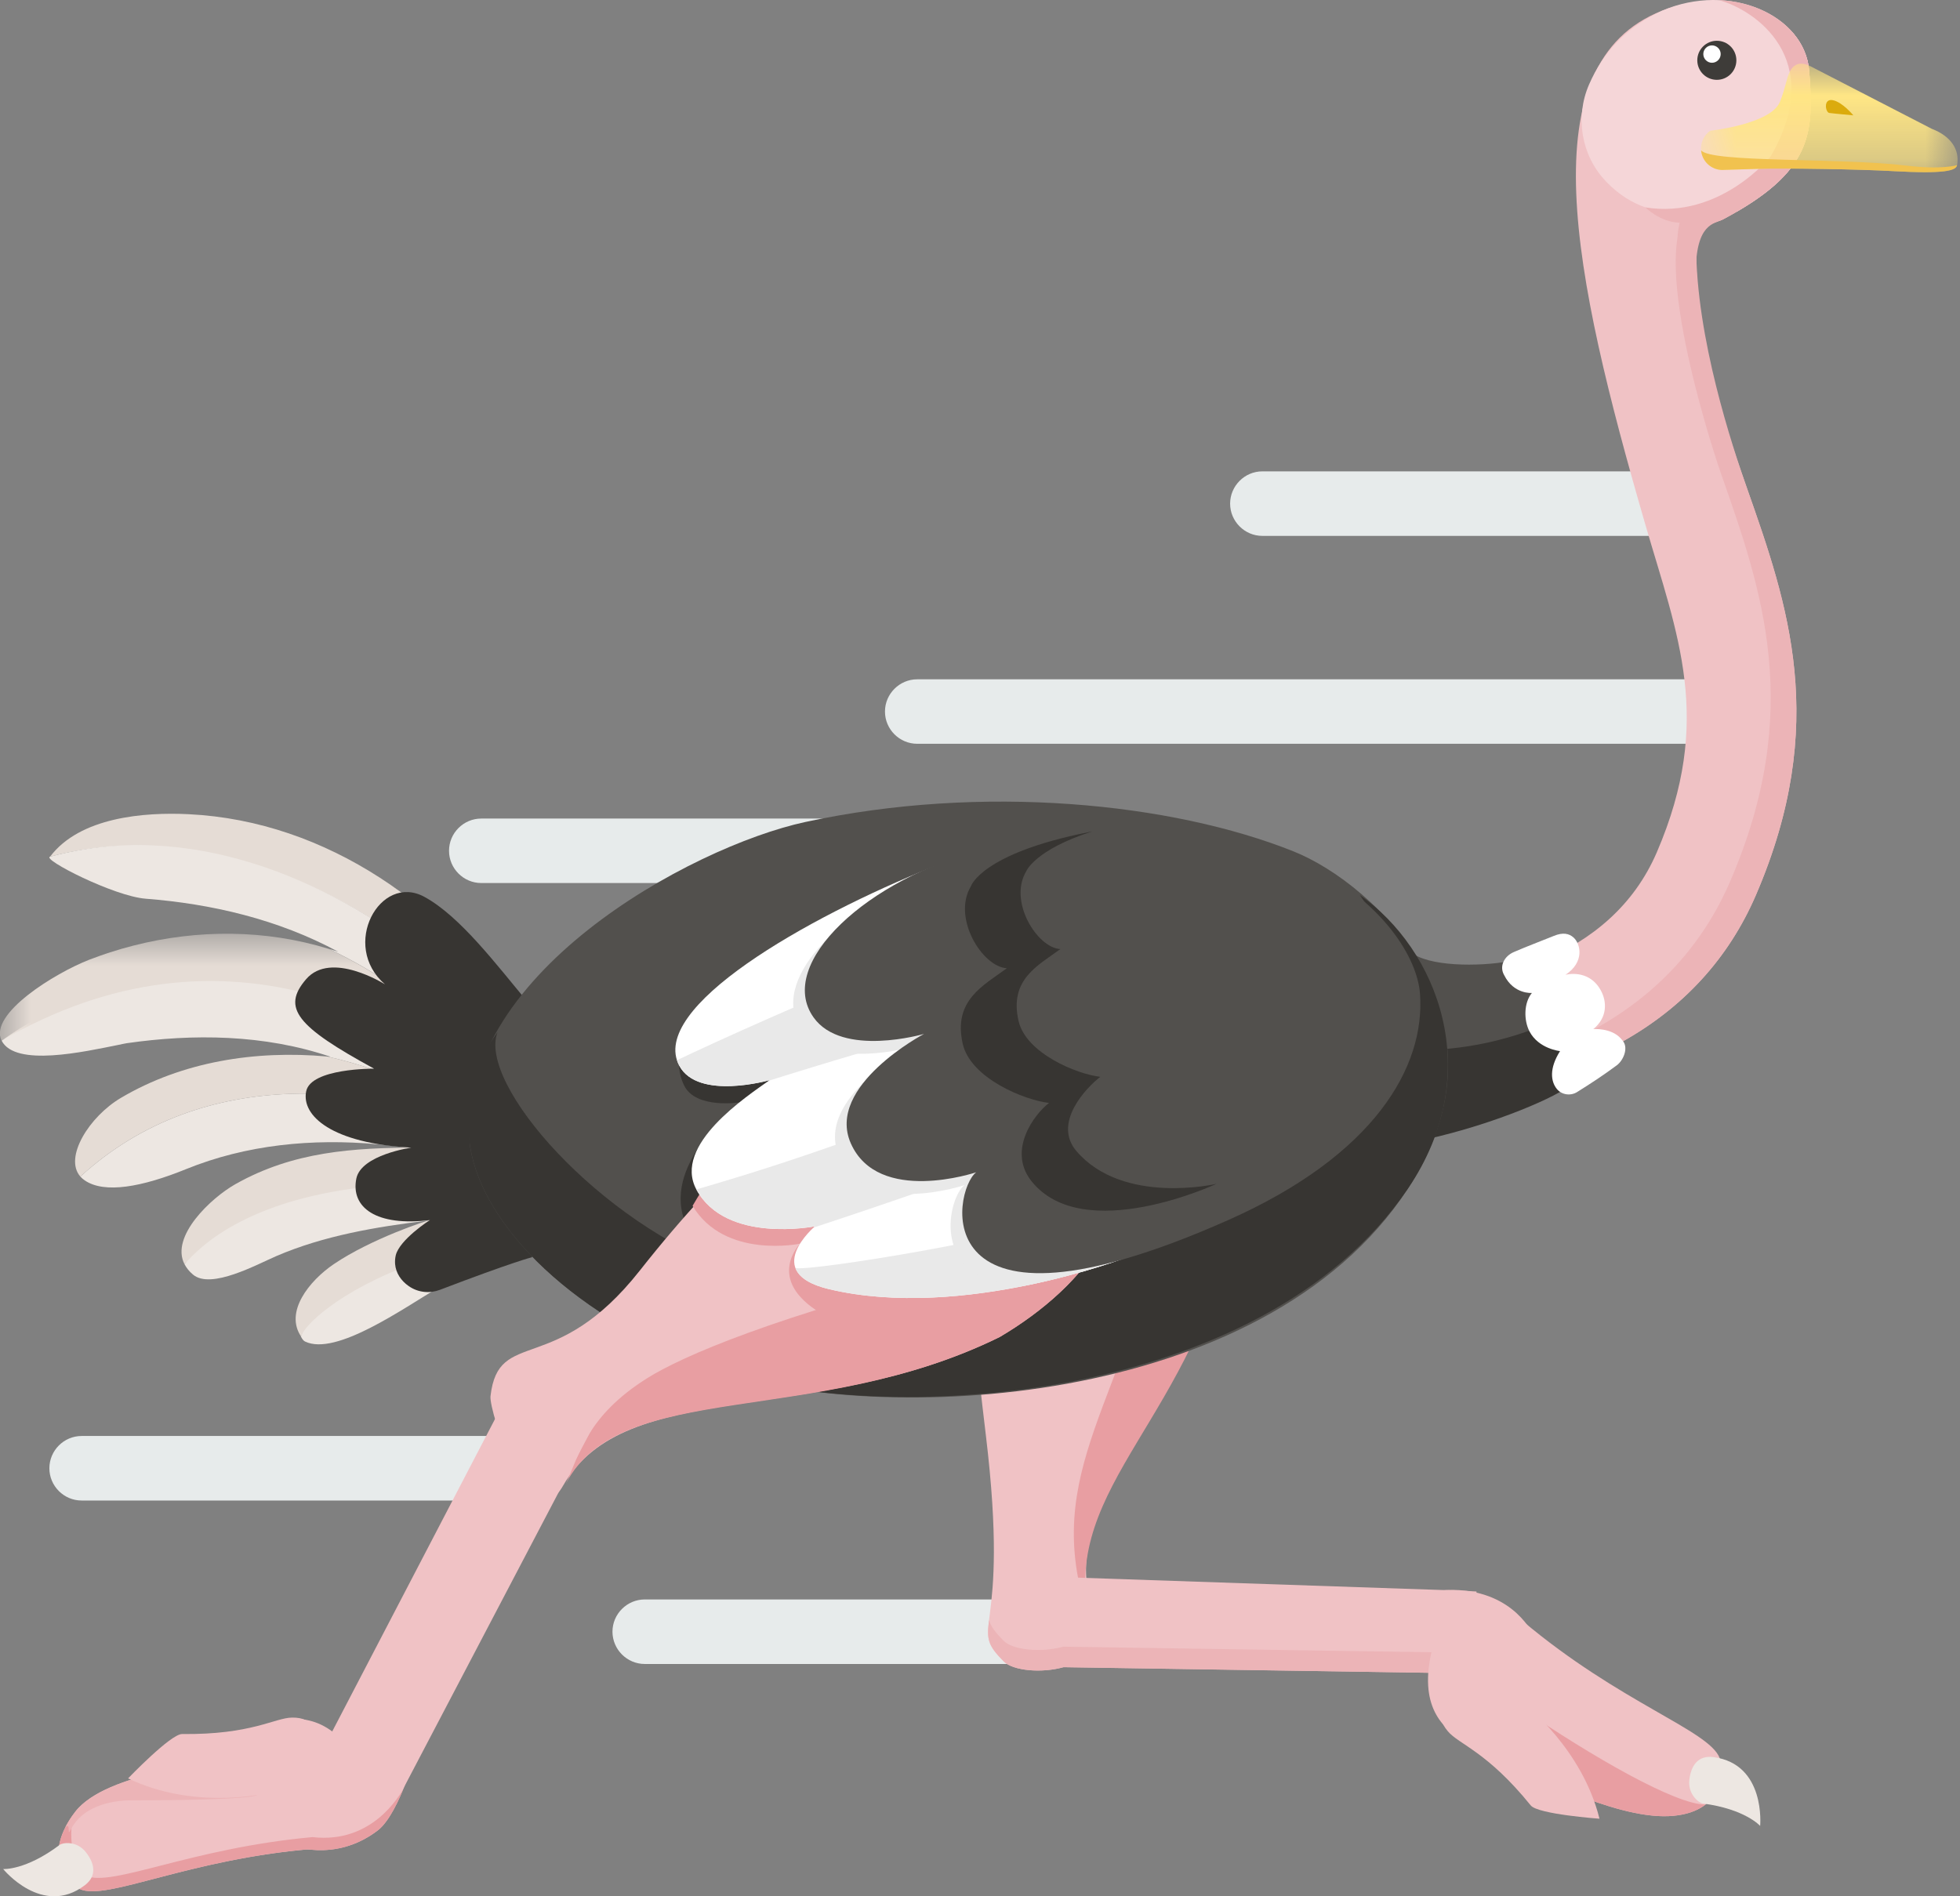 <?xml version="1.0" encoding="UTF-8"?>
<svg width="31px" height="30px" viewBox="0 0 31 30" version="1.1" xmlns="http://www.w3.org/2000/svg" xmlns:xlink="http://www.w3.org/1999/xlink">
    <rect x="0" y="0" width="31" height="30" fill="#808080" stroke="none"/>
    <title>编组</title>
    <defs>
        <polygon id="path-1" points="0 0 8.995 0 8.995 3.589 0 3.589"></polygon>
        <polygon id="path-3" points="0 0 4.059 0 4.059 1.717 0 1.717"></polygon>
    </defs>
    <g id="页面-1" stroke="none" stroke-width="1" fill="none" fill-rule="evenodd">
        <g id="Ostrich-launchpad-Project" transform="translate(-1536, -457)">
            <g id="编组" transform="translate(1551.481, 472) scale(-1, 1) translate(-1551.481, -472) translate(1536, 457)">
                <path d="M23.35,13.97 L16.773,13.97 C16.493,13.97 16.263,13.74 16.263,13.46 C16.263,13.179 16.493,12.95 16.773,12.95 L23.35,12.95 C23.631,12.95 23.86,13.179 23.86,13.46 C23.86,13.74 23.631,13.97 23.35,13.97" id="Fill-1" fill="#E7EBEB"></path>
                <path d="M10.996,8.478 L4.419,8.478 C4.138,8.478 3.909,8.248 3.909,7.968 C3.909,7.687 4.138,7.457 4.419,7.457 L10.996,7.457 C11.276,7.457 11.506,7.687 11.506,7.968 C11.506,8.248 11.276,8.478 10.996,8.478" id="Fill-3" fill="#E7EBEB"></path>
                <path d="M29.671,23.739 L23.094,23.739 C22.814,23.739 22.584,23.509 22.584,23.229 C22.584,22.948 22.814,22.718 23.094,22.718 L29.671,22.718 C29.952,22.718 30.181,22.948 30.181,23.229 C30.181,23.509 29.952,23.739 29.671,23.739" id="Fill-5" fill="#E7EBEB"></path>
                <path d="M20.764,26.325 L8.441,26.325 C8.161,26.325 7.931,26.095 7.931,25.814 C7.931,25.534 8.161,25.304 8.441,25.304 L20.764,25.304 C21.045,25.304 21.275,25.534 21.275,25.814 C21.275,26.095 21.045,26.325 20.764,26.325" id="Fill-7" fill="#E7EBEB"></path>
                <path d="M16.455,11.767 L4.131,11.767 C3.851,11.767 3.621,11.538 3.621,11.257 C3.621,10.977 3.851,10.747 4.131,10.747 L16.455,10.747 C16.735,10.747 16.965,10.977 16.965,11.257 C16.965,11.538 16.735,11.767 16.455,11.767" id="Fill-9" fill="#E7EBEB"></path>
                <path d="M12.516,15.324 C12.453,15.34 6.218,16.877 4.757,13.483 C3.855,11.385 4.43,10.054 4.939,8.298 C6.087,4.336 6.792,1.003 4.676,0.17 C3.594,-0.257 2.417,0.235 2.347,1.125 C2.269,2.127 2.302,2.721 3.711,3.471 C3.813,3.525 4.064,3.53 4.135,3.891 C4.137,4.131 4.128,4.363 4.11,4.589 C4.066,4.948 4.014,5.287 3.958,5.61 C3.802,6.366 3.566,7.055 3.328,7.733 C2.686,9.559 2.023,11.448 3.189,14.158 C4.053,16.166 6.057,17.281 8.984,17.382 C9.135,17.388 9.284,17.39 9.431,17.39 C11.304,17.39 12.867,16.996 12.938,16.979 L12.516,15.324 Z" id="Fill-11" fill="#F0C2C5"></path>
                <path d="M9.837,17.173 C9.69,17.173 9.541,17.171 9.391,17.166 C6.464,17.064 4.46,15.949 3.596,13.941 C2.429,11.232 3.093,9.343 3.734,7.516 C3.972,6.839 4.976,3.604 4.118,3.254 C2.64,2.65 2.675,1.911 2.754,0.908 C2.779,0.587 2.949,0.319 3.205,0.126 C2.729,0.297 2.384,0.656 2.347,1.125 C2.268,2.127 2.302,2.721 3.711,3.471 C3.813,3.525 4.064,3.53 4.135,3.891 C4.136,5.339 3.566,7.055 3.328,7.733 C2.686,9.559 2.023,11.448 3.189,14.158 C4.053,16.166 6.057,17.281 8.984,17.382 C9.135,17.388 9.283,17.39 9.431,17.39 C11.304,17.39 12.867,16.997 12.938,16.979 L12.907,16.859 C12.305,16.981 11.148,17.173 9.837,17.173" id="Fill-13" fill="#ECB4B7"></path>
                <path d="M11.609,17.696 C10.849,17.662 9.257,14.045 8.702,15.521 C8.646,15.672 7.57,15.292 7.105,15.21 C7.136,15.31 7.114,15.427 7.02,15.553 C6.891,15.725 6.614,15.622 6.614,15.622 C6.73,15.76 6.756,16.139 6.676,16.291 C6.534,16.561 6.171,16.558 6.171,16.558 C6.423,16.959 6.304,17.166 6.141,17.172 C6.426,17.473 10.105,18.977 11.609,17.696" id="Fill-15" fill="#373532"></path>
                <path d="M11.394,15.922 C10.002,15.077 9.823,14.058 8.662,15.054 C8.377,15.298 7.57,15.292 7.105,15.21 C7.136,15.31 7.114,15.427 7.02,15.553 C6.891,15.725 6.615,15.622 6.615,15.622 C6.725,15.755 6.754,16.11 6.685,16.272 C7.807,16.698 9.415,16.875 11.394,15.922" id="Fill-17" fill="#52504D"></path>
                <path d="M6.288,16.629 C6.288,16.629 6.627,16.595 6.772,16.316 C6.861,16.144 6.864,15.867 6.733,15.709 C6.733,15.709 7.019,15.734 7.171,15.428 C7.254,15.286 7.17,15.127 7.019,15.062 C6.768,14.954 6.676,14.924 6.385,14.806 C6.245,14.748 6.145,14.767 6.073,14.833 C5.963,14.933 5.896,15.22 6.202,15.422 C6.202,15.422 5.842,15.321 5.649,15.658 C5.539,15.849 5.541,16.102 5.762,16.281 C5.762,16.281 5.479,16.257 5.325,16.431 C5.31,16.447 5.297,16.464 5.285,16.481 C5.211,16.589 5.285,16.775 5.391,16.854 C5.617,17.021 5.795,17.137 6.017,17.276 C6.122,17.342 6.263,17.322 6.34,17.226 C6.433,17.109 6.463,16.907 6.288,16.629" id="Fill-19" fill="#FFFFFF"></path>
                <path d="M29.087,16.53 L30.936,16.463 L29.087,16.53 Z" id="Fill-21" fill="#F4F0ED"></path>
                <path d="M30.17,13.553 C29.699,12.928 28.684,12.846 27.978,12.881 C25.784,12.988 23.855,14.365 22.706,16.165 C22.659,16.238 22.618,16.318 22.577,16.393 C22.898,16.216 23.406,15.759 24.246,15.112 C25.86,13.869 28.044,12.99 30.17,13.553" id="Fill-23" fill="#E5DCD5"></path>
                <path d="M25.76,15.011 C25.711,15.027 25.661,15.041 25.611,15.058 C26.566,14.541 27.626,14.298 28.658,14.218 C29.161,14.179 30.309,13.591 30.17,13.553 C27.968,12.957 25.817,13.902 24.246,15.112 C23.406,15.759 22.898,16.216 22.577,16.393 C22.55,16.442 22.526,16.488 22.503,16.534 C22.163,17.196 22.017,17.761 21.977,18.216 C23.057,16.947 24.237,15.739 25.76,15.011" id="Fill-25" fill="#EDE7E2"></path>
                <path d="M22.782,18.056 C23.734,17.472 24.694,16.958 25.79,16.714 C25.77,16.716 25.75,16.717 25.73,16.72 C26.788,16.361 27.912,16.354 28.958,16.504 C28.995,16.51 29.04,16.52 29.087,16.53 C29.631,16.639 30.72,16.885 30.936,16.464 C27.911,14.308 24.231,15.935 21.968,18.361 C21.967,18.368 21.967,18.375 21.967,18.382 C21.966,18.415 21.965,18.448 21.965,18.48 C21.965,18.497 21.966,18.514 21.966,18.53 C21.966,18.533 21.966,18.535 21.966,18.538 C22.241,18.354 22.514,18.194 22.782,18.056" id="Fill-27" fill="#EDE7E2"></path>
                <path d="M24.478,19.985 C24.46,20.235 24.289,20.321 24.001,20.354 C24.592,20.705 25.65,21.457 26.136,21.224 C26.178,21.204 26.195,21.154 26.203,21.145 C26.108,20.82 25.699,20.412 24.478,19.985" id="Fill-29" fill="#EDE7E2"></path>
                <path d="M24.388,19.977 C25.621,20.422 26.187,21.002 26.196,21.15 C26.469,20.758 26.07,20.261 25.681,19.998 C25.096,19.602 24.224,19.31 24.116,19.289 C24.18,19.421 24.391,19.931 24.388,19.977" id="Fill-31" fill="#E5DCD5"></path>
                <path d="M22.024,19.011 C22.027,19.02 22.029,19.029 22.031,19.039 C22.034,19.051 22.038,19.064 22.041,19.077 C22.046,19.095 22.052,19.114 22.057,19.132 C22.062,19.147 22.067,19.162 22.072,19.176 C22.077,19.193 22.083,19.209 22.089,19.225 C22.093,19.236 22.097,19.247 22.101,19.258 C22.108,19.274 22.114,19.29 22.121,19.306 C22.126,19.318 22.132,19.33 22.137,19.342 C22.139,19.345 22.14,19.347 22.141,19.35 L22.189,19.353 C22.491,19.292 22.768,19.258 23.019,19.243 C23.088,19.152 23.123,19.107 23.193,19.018 C23.193,19.018 23.755,19.079 24.196,19.31 C25.014,19.409 25.842,19.549 26.592,19.872 C26.895,20.002 27.624,20.405 27.909,20.165 C27.97,20.114 28.013,20.059 28.044,20 C27.106,18.651 24.129,18.305 22.024,19.011" id="Fill-33" fill="#EDE7E2"></path>
                <path d="M21.997,18.874 C22,18.895 22.004,18.916 22.008,18.937 C22.012,18.953 22.015,18.97 22.019,18.986 C22.021,18.995 22.023,19.003 22.024,19.011 C23.642,18.527 26.769,18.539 28.044,20 C28.272,19.558 27.62,18.949 27.239,18.734 C26.323,18.217 25.38,18.158 24.351,18.155 C23.532,18.261 22.746,18.532 21.997,18.874" id="Fill-35" fill="#E5DCD5"></path>
                <path d="M22.782,18.056 C22.522,18.232 22.251,18.431 21.972,18.658 C21.973,18.679 21.975,18.699 21.976,18.719 C21.978,18.737 21.98,18.754 21.982,18.771 C21.984,18.79 21.987,18.809 21.989,18.827 C21.992,18.842 21.994,18.857 21.996,18.871 C23.859,18.097 26.11,17.721 28.019,18.496 C28.718,18.78 29.31,18.888 29.622,18.674 C29.649,18.656 29.671,18.636 29.691,18.614 C27.75,16.839 25.031,17.083 22.782,18.056" id="Fill-37" fill="#EDE7E2"></path>
                <path d="M29.691,18.614 C29.956,18.313 29.55,17.664 29.048,17.368 C28.076,16.794 26.923,16.613 25.79,16.714 C24.694,16.958 23.734,17.472 22.782,18.056 C25.031,17.084 27.75,16.839 29.691,18.614" id="Fill-39" fill="#E5DCD5"></path>
                <g transform="translate(21.968, 14.772)">
                    <mask id="mask-2" fill="white">
                        <use xlink:href="#path-1"></use>
                    </mask>
                    <g id="Clip-42"></g>
                    <path d="M8.969,1.692 C9.176,1.27 8.126,0.623 7.582,0.411 C7.531,0.391 7.478,0.372 7.422,0.352 C7.389,0.34 7.353,0.328 7.318,0.316 C7.296,0.309 7.274,0.301 7.251,0.294 C7.203,0.278 7.152,0.263 7.101,0.248 C7.09,0.245 7.08,0.241 7.069,0.238 C7.008,0.221 6.945,0.204 6.881,0.187 C5.866,-0.072 4.793,-0.069 3.793,0.24 C2.269,0.968 1.089,2.176 0.009,3.445 C0.008,3.456 0.008,3.467 0.007,3.477 C0.005,3.504 0.003,3.531 0.002,3.557 C0.001,3.568 0,3.579 0,3.589 C2.264,1.163 5.497,-0.324 8.969,1.692" id="Fill-41" fill="#E5DCD5" mask="url(#mask-2)"></path>
                </g>
                <path d="M24.713,19.998 C24.716,19.953 24.714,19.906 24.702,19.857 C24.641,19.613 24.172,19.305 24.16,19.302 C25.011,19.407 25.418,19.103 25.326,18.645 C25.249,18.269 24.457,18.156 24.457,18.156 C25.713,18.089 26.195,17.653 26.12,17.268 C26.049,16.897 25.045,16.907 25.045,16.907 C26.271,16.239 26.51,15.945 26.121,15.492 C25.726,15.031 24.873,15.573 24.873,15.573 C25.584,14.959 24.952,13.808 24.251,14.188 C23.682,14.497 23.106,15.268 22.606,15.865 C22.566,17.206 22.549,18.548 22.546,19.89 C22.55,19.89 22.842,19.962 24.005,20.406 C24.164,20.466 24.348,20.451 24.497,20.347 C24.619,20.262 24.701,20.14 24.713,19.998" id="Fill-43" fill="#373532"></path>
                <path d="M13.067,15.977 C11.234,15.843 11.152,17.444 11.344,19.024 C11.982,22.234 14.349,23.756 13.661,25.474 C13.255,26.49 14.8,26.571 15.084,26.287 C15.677,25.694 14.977,25.961 15.369,22.709 C15.979,17.645 15.802,16.178 13.067,15.977" id="Fill-45" fill="#F0C2C5"></path>
                <path d="M12.485,18.96 C12.344,17.799 12.526,16.505 13.36,15.952 C11.624,15.901 11.237,17.686 11.425,19.232 C12.063,22.442 14.169,23.482 13.743,25.596 C14.535,23.258 13.122,22.17 12.485,18.96" id="Fill-47" fill="#E89EA2"></path>
                <path d="M14.567,26.369 L14.538,24.938 L7.77,25.168 C7.717,25.173 7.664,25.176 7.61,25.178 L7.532,26.707 C7.534,26.707 7.555,26.477 7.557,26.477 L14.567,26.369 Z" id="Fill-49" fill="#F0C2C5"></path>
                <path d="M10.504,13.469 C9.194,13.993 6.954,16.139 8.696,18.808 C10.998,22.335 17.143,22.54 19.561,21.691 C21.911,20.865 23.327,19.379 23.526,18.147 C23.81,15.447 20.036,13.397 18.228,13.005 C15.419,12.397 12.424,12.701 10.504,13.469" id="Fill-51" fill="#52504D"></path>
                <path d="M16.11,13.794 L16.733,14.207 C16.394,14.039 16.23,14.184 15.836,14.088 C11.249,12.968 9.214,15.224 9.115,16.338 C9.015,17.473 9.783,18.834 12.01,19.827 C12.552,20.069 13.025,20.248 13.438,20.376 C13.568,20.416 13.696,20.459 13.824,20.506 C14.597,20.791 16.994,21.601 17.757,21.103 C18.724,20.471 18.236,19.748 18.236,19.748 C18.236,19.748 19.413,20.309 19.947,19.639 C20.682,18.715 19.595,17.734 19.259,17.439 C19.259,17.439 19.957,17.552 20.142,17.172 C20.512,16.41 19.643,15.293 16.11,13.794" id="Fill-53" fill="#373532"></path>
                <path d="M23.093,16.331 C23.41,17.149 21.48,19.356 19.364,20.099 C17.188,20.864 11.656,20.679 9.584,17.504 C8.723,16.186 8.858,15.011 9.454,14.16 C8.235,15.013 7.442,16.964 8.696,18.808 C11.064,22.291 17.143,22.54 19.561,21.691 C21.911,20.865 23.327,19.379 23.525,18.147 C23.642,17.44 23.489,16.862 23.093,16.331" id="Fill-55" fill="#373532"></path>
                <path d="M13.797,17.536 C12.575,18.911 13.781,20.346 15.152,21.153 C18.089,22.598 21.067,21.766 22.058,23.507 C22.556,24.382 23.232,22.331 23.204,22.088 C23.078,20.989 22.185,21.804 20.842,20.1 C18.139,16.67 15.618,15.487 13.797,17.536" id="Fill-57" fill="#F0C2C5"></path>
                <path d="M15.63,20.047 C14.623,19.454 13.656,18.622 13.724,17.624 C12.628,18.971 13.81,20.363 15.152,21.153 C18.089,22.598 21.147,21.81 22.011,23.47 C21.798,23.013 21.68,22.404 20.728,21.805 C20.175,21.456 18.704,20.819 15.63,20.047" id="Fill-59" fill="#E89EA2"></path>
                <path d="M13.923,16.614 C12.375,17.605 13.146,19.314 14.248,20.463 C14.409,20.607 14.573,20.742 14.74,20.87 C15.683,21.124 17.494,21.065 17.972,20.78 C18.872,20.241 18.306,19.675 18.306,19.675 C18.306,19.675 19.499,19.926 20.008,19.077 C18.528,16.53 15.79,15.417 13.923,16.614" id="Fill-61" fill="#E89EA2"></path>
                <path d="M6.68,25.927 C6.68,25.927 6.923,25.276 7.77,25.168 C8.959,25.016 8.956,26.048 8.956,26.048 L7.674,26.721 L6.68,25.927 Z" id="Fill-63" fill="#F0C2C5"></path>
                <path d="M14.143,26.051 L7.56,26.151 L7.532,26.708 C7.533,26.707 7.555,26.477 7.557,26.477 L14.143,26.376 C14.508,26.477 14.946,26.425 15.084,26.287 C15.345,26.025 15.355,25.931 15.319,25.63 C15.291,25.731 15.223,25.822 15.084,25.961 C14.946,26.1 14.508,26.151 14.143,26.051" id="Fill-65" fill="#ECB4B7"></path>
                <path d="M3.764,27.811 C3.675,28.042 3.713,28.692 4.567,28.732 C5.454,28.774 6.884,28 6.884,28 C7.413,27.931 7.109,27.927 7.82,27.532 C8.245,27.295 8.55,26.861 8.265,25.926 L6.883,25.642 C5.339,26.943 3.934,27.372 3.764,27.811" id="Fill-67" fill="#F0C2C5"></path>
                <path d="M6.936,27.003 C5.764,27.803 4.457,28.552 3.987,28.549 C4.116,28.649 4.302,28.72 4.567,28.732 C5.331,28.768 6.496,28.2 6.805,28.041 L6.936,27.003 Z" id="Fill-69" fill="#E89EA2"></path>
                <path d="M3.863,27.798 C3.029,27.907 3.123,28.887 3.123,28.887 C3.123,28.887 3.358,28.62 4.03,28.532 C4.088,28.525 4.268,28.391 4.243,28.16 C4.217,27.928 4.102,27.767 3.863,27.798" id="Fill-71" fill="#EDE7E2"></path>
                <path d="M6.832,26.978 C6.832,26.978 5.938,27.669 5.664,28.773 C5.664,28.773 6.638,28.703 6.751,28.563 C7.442,27.709 7.886,27.599 8.062,27.39 C8.509,26.861 7.537,26.583 6.832,26.978" id="Fill-73" fill="#F0C2C5"></path>
                <polygon id="Fill-75" fill="#F0C2C5" points="26.05 28.05 22.804 21.818 21.527 22.465 24.708 28.534"></polygon>
                <path d="M26.385,29.186 C26.385,29.186 25.68,29.484 24.991,28.961 C24.631,28.688 24.352,27.615 24.352,27.615 L26.148,27.922 L26.385,29.186 Z" id="Fill-77" fill="#F0C2C5"></path>
                <path d="M29.7,29.886 C29.927,29.784 30.291,29.347 29.775,28.667 C29.284,28.021 27.469,27.886 27.469,27.886 C27.043,27.564 27.398,27.458 26.613,27.242 C26.145,27.112 25.623,27.208 25.17,28.074 L25.956,29.246 C27.97,29.401 29.272,30.08 29.7,29.886" id="Fill-79" fill="#F0C2C5"></path>
                <path d="M29.796,28.696 C29.901,29.111 29.779,29.597 29.609,29.674 C29.191,29.863 27.954,29.239 26.019,29.064 C25.07,29.173 24.644,28.399 24.584,28.306 C24.693,28.573 24.835,28.843 24.991,28.961 C25.405,29.276 25.825,29.293 26.094,29.257 C28.029,29.432 29.282,30.076 29.7,29.886 C29.924,29.785 30.28,29.36 29.796,28.696" id="Fill-81" fill="#E89EA2"></path>
                <path d="M29.774,28.667 C29.76,28.647 29.744,28.629 29.727,28.61 C29.722,28.605 29.717,28.6 29.712,28.594 C29.699,28.581 29.685,28.568 29.671,28.555 C29.665,28.55 29.66,28.545 29.654,28.54 C29.638,28.526 29.621,28.511 29.603,28.498 C29.599,28.495 29.596,28.492 29.593,28.49 C29.547,28.455 29.497,28.422 29.444,28.391 C28.887,28.067 27.979,27.94 27.621,27.9 C27.572,27.962 26.913,28.289 26.899,28.4 C26.899,28.4 26.967,28.482 28.878,28.482 C29.234,28.482 29.664,28.59 29.84,28.942 C29.912,29.086 29.834,28.82 29.927,28.905 C29.888,28.83 29.838,28.75 29.774,28.667" id="Fill-83" fill="#ECB4B7"></path>
                <path d="M26.809,28.382 C26.809,28.382 27.912,28.629 28.936,28.135 C28.936,28.135 28.261,27.43 28.081,27.433 C26.983,27.446 26.614,27.175 26.341,27.173 C25.649,27.166 26.055,28.092 26.809,28.382" id="Fill-85" fill="#F0C2C5"></path>
                <path d="M29.621,29.826 C30.292,30.334 30.912,29.569 30.912,29.569 C30.912,29.569 30.558,29.594 30.017,29.186 C29.97,29.15 29.748,29.119 29.604,29.302 C29.46,29.485 29.429,29.681 29.621,29.826" id="Fill-87" fill="#EDE7E2"></path>
                <path d="M3.752,3.201 C3.752,3.201 4.743,3.722 5.559,2.873 C5.561,2.87 5.564,2.867 5.566,2.865 C5.953,2.458 6.053,1.852 5.829,1.337 C5.609,0.831 5.242,0.432 4.676,0.17 C3.607,-0.29 2.417,0.235 2.347,1.125 C2.273,2.071 2.3,2.654 3.489,3.347 C3.618,3.367 3.641,3.213 3.752,3.201" id="Fill-89" fill="#F5D6D8"></path>
                <path d="M3.808,0.645 C3.637,0.645 3.499,0.783 3.499,0.954 C3.499,1.125 3.637,1.263 3.808,1.263 C3.978,1.263 4.117,1.125 4.117,0.954 C4.117,0.783 3.978,0.645 3.808,0.645" id="Fill-91" fill="#3E3C39"></path>
                <path d="M3.885,0.718 C3.809,0.718 3.747,0.78 3.747,0.855 C3.747,0.931 3.809,0.993 3.885,0.993 C3.96,0.993 4.022,0.931 4.022,0.855 C4.022,0.78 3.96,0.718 3.885,0.718" id="Fill-93" fill="#FFFFFF"></path>
                <path d="M4.396,3.523 C4.706,3.516 4.938,3.281 4.938,3.281 C3.749,3.471 2.955,2.472 2.955,2.472 C2.063,0.922 3.219,0.149 3.777,0.002 C3.029,0.033 2.398,0.484 2.347,1.125 C2.268,2.127 2.302,2.721 3.711,3.471 C3.846,3.541 4.141,3.527 4.141,4.32 C4.141,4.32 4.546,4.156 4.396,3.523" id="Fill-95" fill="#ECB4B7"></path>
                <g transform="translate(0, 1.007)">
                    <mask id="mask-4" fill="white">
                        <use xlink:href="#path-3"></use>
                    </mask>
                    <g id="Clip-98"></g>
                    <path d="M2.335,0.037 L0.408,1.031 C0.104,1.147 -0.036,1.362 0.008,1.605 C0.024,1.692 0.195,1.747 1.041,1.699 C1.508,1.672 2.707,1.65 3.175,1.664 L3.727,1.682 C3.893,1.677 4.032,1.553 4.055,1.388 C4.073,1.261 4.018,1.134 3.912,1.061 C3.912,1.061 2.954,0.958 2.81,0.604 C2.718,0.377 2.708,0.228 2.652,0.123 C2.58,-0.011 2.471,-0.029 2.335,0.037" id="Fill-97" fill="#FFE685" mask="url(#mask-4)"></path>
                </g>
                <path d="M0.809,2.62 C0.239,2.689 0.008,2.612 0.008,2.612 C0.024,2.7 0.195,2.754 1.041,2.706 C1.508,2.679 2.707,2.657 3.175,2.672 L3.727,2.689 C3.893,2.685 4.032,2.561 4.055,2.396 C4.056,2.39 4.056,2.384 4.057,2.378 C3.901,2.577 1.855,2.493 0.809,2.62" id="Fill-99" fill="#F1C24F"></path>
                <path d="M1.649,1.825 C1.649,1.825 1.82,1.615 1.974,1.585 C2.128,1.555 2.091,1.778 2.03,1.787 C1.968,1.796 1.649,1.825 1.649,1.825" id="Fill-101" fill="#DBAB0D"></path>
                <path d="M13.125,19.886 C13.125,19.886 15.738,20.9 17.853,20.394 C18.941,20.133 18.072,19.401 18.072,19.401 C18.072,19.401 19.479,19.683 19.947,18.82 C20.329,18.115 19.145,17.341 18.789,17.088 C18.789,17.088 19.922,17.414 20.218,16.86 C20.709,15.942 18.209,14.517 16.198,13.71 L13.125,19.886 Z" id="Fill-105" fill="#FFFFFF"></path>
                <path d="M18.789,17.088 C18.789,17.088 19.922,17.414 20.218,16.86 C20.234,16.831 20.246,16.802 20.255,16.773 C19.745,16.53 18.204,15.816 15.661,14.789 L15.057,16.004 C16.747,16.465 18,16.844 18.803,17.098 C18.799,17.095 18.793,17.091 18.789,17.088" id="Fill-107" fill="#E9E9E9"></path>
                <path d="M13.125,19.886 C13.125,19.886 15.738,20.9 17.853,20.394 C18.183,20.315 18.332,20.193 18.381,20.061 C18.158,20.117 14.763,19.578 13.515,19.103 L13.125,19.886 Z" id="Fill-109" fill="#E9E9E9"></path>
                <path d="M18.072,19.4 C18.072,19.4 19.479,19.683 19.947,18.82 C19.955,18.805 17.908,18.29 14.612,16.898 L14.076,17.974 C15.064,18.4 16.803,18.995 18.096,19.422 C18.081,19.408 18.072,19.4 18.072,19.4" id="Fill-111" fill="#E9E9E9"></path>
                <path d="M15.707,18.749 C15.707,18.749 17.255,19.272 17.689,18.292 C18.092,17.382 16.531,16.56 16.531,16.56 C16.531,16.56 17.825,16.939 18.279,16.298 C18.817,15.539 17.708,14.374 16.147,13.813 L13.125,19.886 C13.125,19.886 13.807,20.15 14.754,20.341 C14.806,20.341 14.858,20.341 14.91,20.336 C16.267,20.217 15.96,18.939 15.707,18.749" id="Fill-113" fill="#E9E9E9"></path>
                <path d="M8.503,15.72 C8.417,16.882 9.229,18.278 11.538,19.303 C16.383,21.454 15.894,18.825 15.522,18.546 C15.522,18.546 17.07,19.069 17.505,18.089 C17.907,17.179 16.347,16.357 16.347,16.357 C16.347,16.357 17.641,16.736 18.095,16.095 C18.696,15.247 17.239,13.89 15.394,13.438 C10.651,12.276 8.589,14.58 8.503,15.72" id="Fill-115" fill="#52504D"></path>
                <path d="M15.037,15.318 C15.423,15.299 15.909,14.52 15.604,14.018 C15.604,14.018 15.439,13.503 13.749,13.166 C13.728,13.162 13.709,13.158 13.688,13.154 C14.592,13.443 14.729,13.781 14.729,13.781 C15.019,14.258 14.557,14.996 14.191,15.015 C14.543,15.274 15.002,15.494 14.853,16.149 C14.736,16.666 13.925,16.995 13.559,17.036 C13.78,17.206 14.318,17.765 13.936,18.212 C13.198,19.073 11.722,18.729 11.722,18.729 C11.722,18.729 13.826,19.711 14.646,18.689 C15.035,18.203 14.604,17.628 14.37,17.449 C14.756,17.406 15.611,17.059 15.735,16.514 C15.891,15.824 15.408,15.592 15.037,15.318" id="Fill-117" fill="#373532"></path>
            </g>
        </g>
    </g>
</svg>